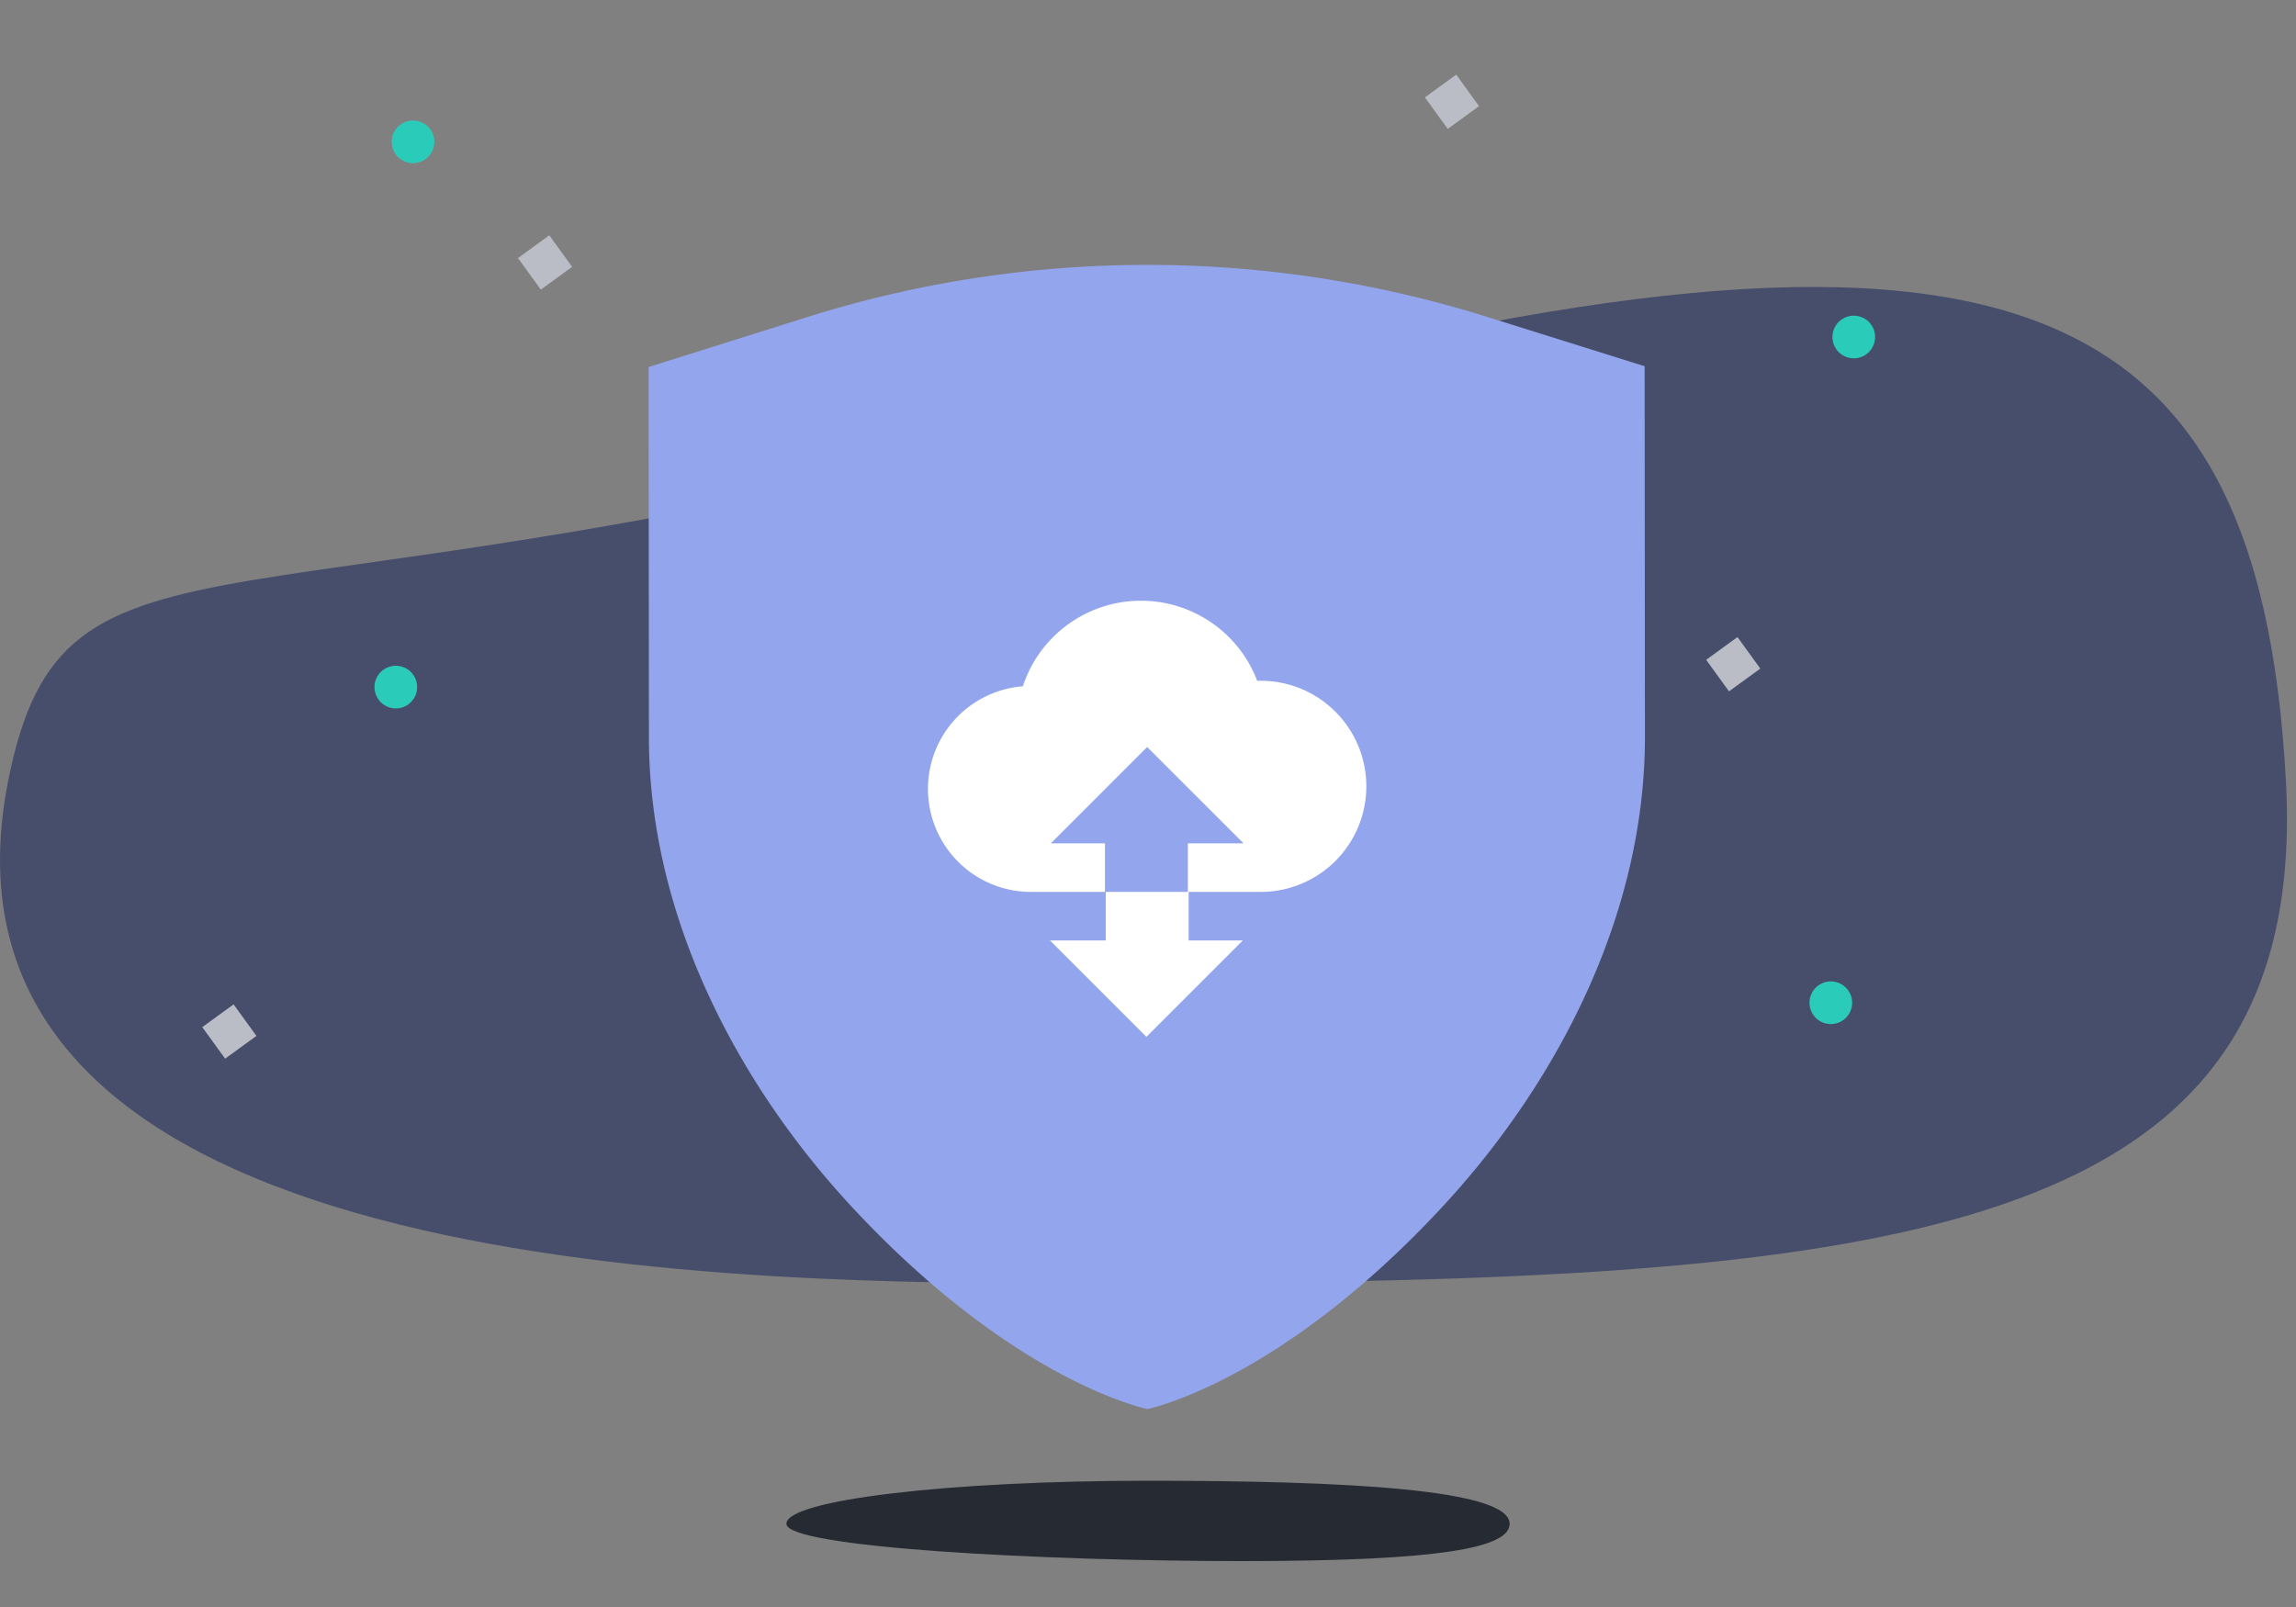 <svg xmlns="http://www.w3.org/2000/svg" width="400" height="280" fill="none">
  <rect width="100%" height="100%" fill="#808080" stroke="none"/>
  <defs/>
  <path fill="#474E6B" d="M398.24 136.017c4.5 82.606-72.676 87.606-213.084 87.606-66.566 0-200.432-3.499-183.726-87.606 9.81-49.394 39.81-22.393 192.81-64.394 153-42 199.184-24 204 64.394z"/>
  <path fill="#2BCBBA" fill-rule="evenodd" d="M69.694 21.768c1.628-1.249 3.961-.942 5.21.686 1.249 1.628.942 3.961-.686 5.21-1.628 1.249-3.961.942-5.21-.685-1.25-1.629-.942-3.961.686-5.211z" clip-rule="evenodd"/>
  <path fill="#BABDC6" fill-rule="evenodd" d="M90.24 44.966L95.695 41l3.979 5.493-5.454 3.966-3.98-5.493zM248.24 16.966L253.695 13l3.979 5.493-5.454 3.966-3.98-5.493zM297.24 114.966l5.455-3.966 3.979 5.493-5.454 3.965-3.98-5.492zM35.24 178.966L40.695 175l3.979 5.493-5.454 3.965-3.98-5.492z" clip-rule="evenodd"/>
  <path fill="#2BCBBA" fill-rule="evenodd" d="M317.368 171.358c1.856-.878 4.071-.085 4.948 1.77.878 1.856.085 4.071-1.77 4.948-1.856.878-4.071.085-4.948-1.77-.878-1.856-.084-4.071 1.77-4.948zM321.368 55.358c1.856-.877 4.071-.085 4.948 1.77.878 1.856.085 4.071-1.77 4.948-1.856.877-4.071.085-4.948-1.77-.878-1.855-.084-4.071 1.77-4.948zM67.368 116.358c1.856-.878 4.071-.085 4.948 1.77.877 1.856.084 4.071-1.77 4.948-1.856.878-4.071.085-4.948-1.77-.877-1.856-.084-4.071 1.77-4.948z" clip-rule="evenodd"/>
  <path fill="#93A5EC" d="M259.009 55.194l27.513 8.617.05 64.534c.027 31.893-16.043 61.212-35.383 82.033-28.437 30.614-51.283 35.125-51.283 35.125s-22.856-4.475-51.34-35.044c-19.373-20.791-35.489-50.084-35.514-81.977L113 63.947l27.499-8.66a197.726 197.726 0 01118.51-.093z"/>
  <path fill="#262A33" d="M263 265.5c0 4.142-11.706 6.5-46.5 6.5s-79.5-2.358-79.5-6.5c0-4.142 28.206-7.5 63-7.5s63 1.5 63 7.5z"/>
  <path fill="#fff" d="M219.665 118.615c-.213 0-.425 0-.637.012a21.661 21.661 0 00-8.158-10.273 21.66 21.66 0 00-12.591-3.681 21.659 21.659 0 00-12.407 4.26 21.663 21.663 0 00-7.674 10.64 17.947 17.947 0 00-12.004 5.972 17.94 17.94 0 00-4.513 12.624 17.942 17.942 0 005.495 12.229 17.943 17.943 0 0012.438 5.007h12.891v-8.46h-9.431l16.786-16.79 16.791 16.79h-9.708v8.46h-14.297v8.458h-9.713l16.791 16.792 16.79-16.792h-9.43v-8.458h13.382v-.019a18.396 18.396 0 0012.608-5.81 18.391 18.391 0 004.957-12.967 18.394 18.394 0 00-5.517-12.739 18.391 18.391 0 00-12.849-5.255z"/>
</svg>
